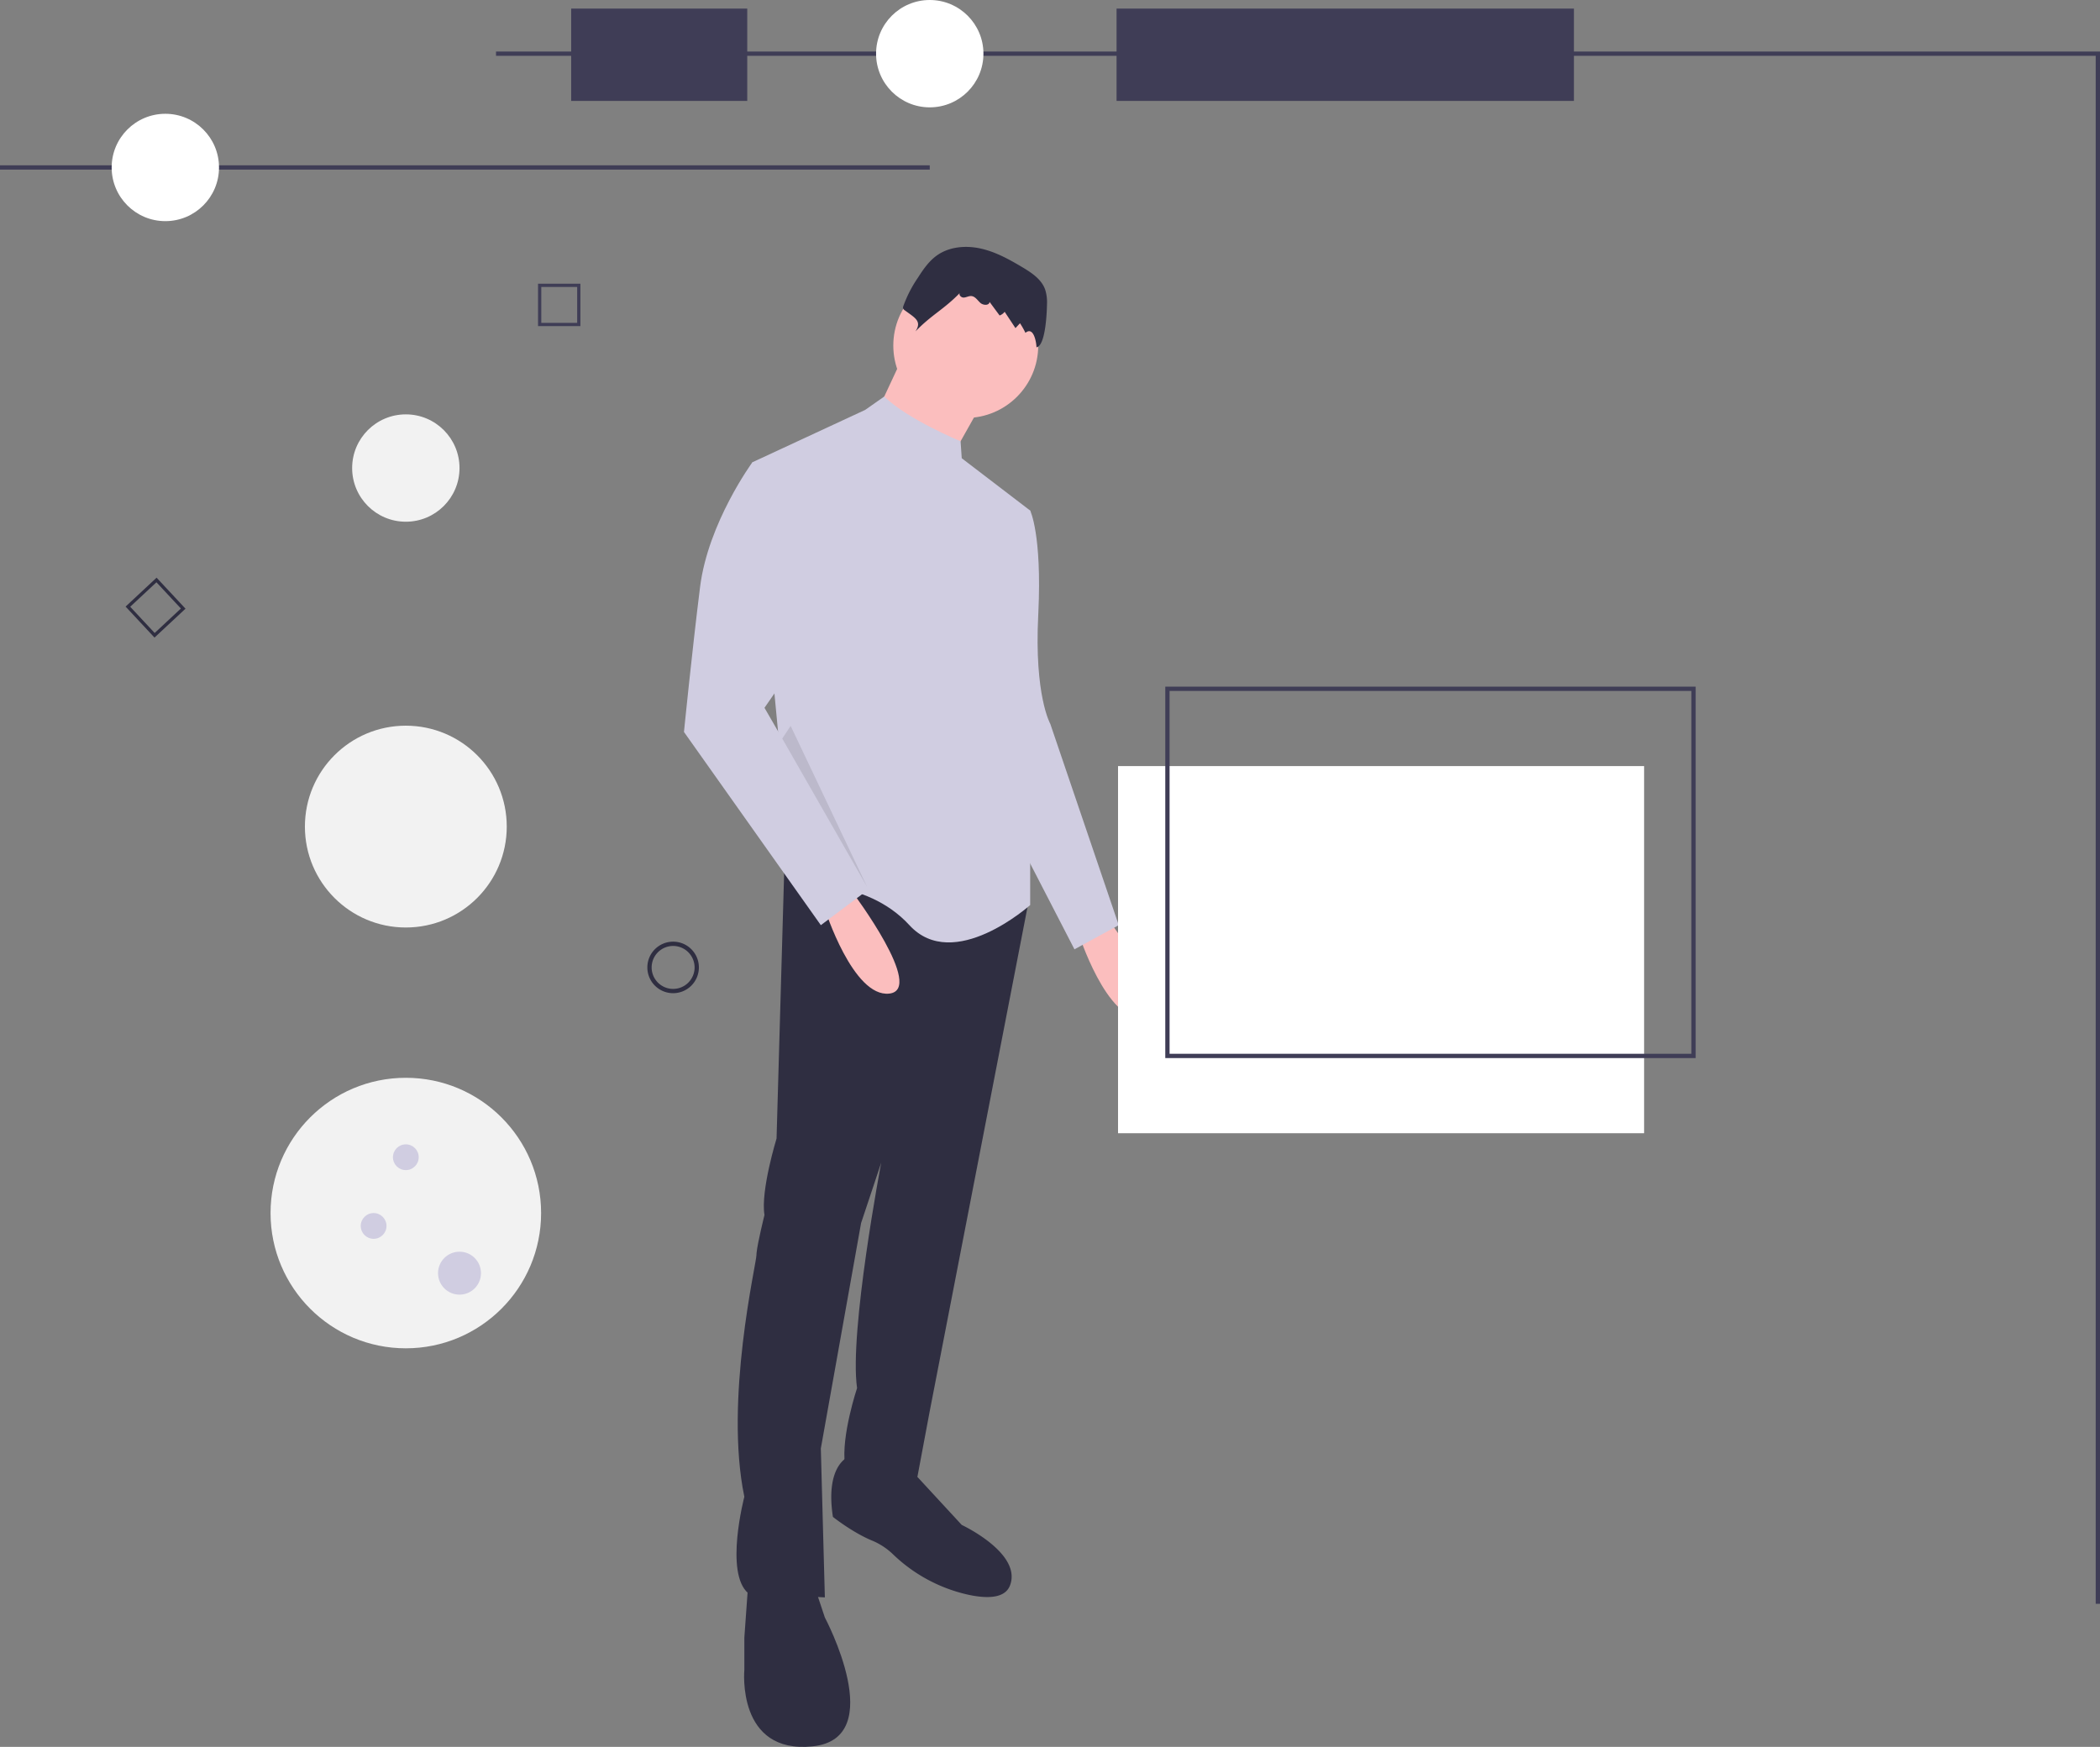 <svg xmlns="http://www.w3.org/2000/svg" data-name="Layer 1" width="978" height="813.634" viewBox="0 0 978 813.634" xmlns:xlink="http://www.w3.org/1999/xlink"><rect x="0" y="0" width="978" height="813.634" fill="#808080" stroke="none"/><title>circuit</title><path d="M459.529,779.696l-1.875,26.248v14.999s-3.75,39.372,31.872,35.622,5.625-59.995,5.625-59.995l-3.75-11.249Z" transform="translate(-111 -43.183)" fill="#2f2e41" data-darkreader-inline-fill="" style="--darkreader-inline-fill:#c5c0b8;"/><path d="M506.4,721.576s-11.249,3.75-7.499,28.123c0,0,9.374,7.499,18.749,11.249a31.599,31.599,0,0,1,9.509,6.441A73.485,73.485,0,0,0,562.056,785.985c8.889,1.894,17.053,1.68,19.338-4.414,5.625-14.999-22.498-28.123-22.498-28.123L536.398,729.075Z" transform="translate(-111 -43.183)" fill="#2f2e41" data-darkreader-inline-fill="" style="--darkreader-inline-fill:#c5c0b8;"/><path d="M626.391,470.346s33.747,44.996,16.874,46.871-29.998-39.372-29.998-39.372Z" transform="translate(-111 -43.183)" fill="#fbbebe" data-darkreader-inline-fill="" style="--darkreader-inline-fill:#f9a1a1;"/><path d="M476.402,442.223l-3.75,131.24s-7.499,24.373-5.625,35.622c0,0-3.178,12.711-3.683,17.656-.044.426-.067.795-.067,1.093,0,3.75-14.999,67.495-5.625,112.491,0,0-9.374,35.622,1.875,44.996l35.622,1.875-1.875-69.37,18.749-104.992,9.374-28.123s-14.999,78.744-11.249,104.992c0,0-7.499,22.498-5.625,35.622,0,0,1.875,16.874,33.747,5.625l5.625-29.998L589.501,465.797l-43.729-19.825Z" transform="translate(-111 -43.183)" fill="#2f2e41" data-darkreader-inline-fill="" style="--darkreader-inline-fill:#262534;"/><circle cx="449.771" cy="160.934" r="33.747" fill="#fbbebe" data-darkreader-inline-fill="" style="--darkreader-inline-fill:#f9a1a1;"/><polygon points="420.711 165.621 407.587 193.744 441.334 216.242 458.208 186.244 420.711 165.621" fill="#fbbebe" data-darkreader-inline-fill="" style="--darkreader-inline-fill:#f9a1a1;"/><path d="M558.896,256.613l-.54-7.893s-24.754-10.221-35.542-20.85l-8.914,6.245-52.496,24.373L480.152,455.347s33.747-3.75,54.371,18.749,56.246-9.374,56.246-9.374V410.351l-9.374-61.87,9.374-67.495Z" transform="translate(-111 -43.183)" fill="#d0cde1" data-darkreader-inline-fill="" style="--darkreader-inline-fill:#2f3234;"/><path d="M577.644,279.111l13.124,1.875s5.51,11.019,3.805,47.6q-.027.569-.055,1.146c-1.875,37.497,5.625,50.621,5.625,50.621l31.872,93.743-20.623,11.249-29.998-58.12L560.771,307.234Z" transform="translate(-111 -43.183)" fill="#d0cde1" data-darkreader-inline-fill="" style="--darkreader-inline-fill:#2f3234;"/><path d="M598.599,184.847a19.237,19.237,0,0,0-.886-6.889c-1.739-4.751-6.318-7.77-10.665-10.358-6.1-3.631-12.422-7.127-19.353-8.66s-14.644-.88-20.415,3.254c-3.713,2.66-6.357,6.527-8.819,10.375a57.927,57.927,0,0,0-6.757,13.169,1.82,1.82,0,0,0-.104,1.141,2.036,2.036,0,0,0,.802.861c4.634,3.46,8.114,4.984,4.934,9.815,7.67-7.912,13.126-10.131,20.796-18.042-.899.831.447,2.324,1.67,2.27s2.366-.807,3.586-.701c1.777.155,2.843,1.964,4.165,3.162s4.088,1.349,4.312-.421l4.667,6.305a5.352,5.352,0,0,0,2.354-1.722l5.028,7.603,2.117-2.269a39.808,39.808,0,0,1,2.531,4.469c3.935-3.261,5.133,4.816,5.136,6.728C597.97,204.3,598.553,188.317,598.599,184.847Z" transform="translate(-111 -43.183)" fill="#2f2e41" data-darkreader-inline-fill="" style="--darkreader-inline-fill:#c5c0b8;"/><path d="M508.275,459.097s33.747,44.996,16.874,46.871-29.998-39.372-29.998-39.372Z" transform="translate(-111 -43.183)" fill="#fbbebe" data-darkreader-inline-fill="" style="--darkreader-inline-fill:#f9a1a1;"/><path d="M468.903,260.362l-7.499-1.875s-20.623,28.123-24.373,58.12-7.499,67.495-7.499,67.495l63.745,89.993,22.498-16.874-48.746-84.368,16.874-24.373Z" transform="translate(-111 -43.183)" fill="#d0cde1" data-darkreader-inline-fill="" style="--darkreader-inline-fill:#2f3234;"/><polygon points="364.303 343.992 403.837 413.102 368.215 338.107 364.303 343.992" opacity="0.1"/><polygon points="978 747 976 747 976 26 231 26 231 24 978 24 978 747" fill="#3f3d56" data-darkreader-inline-fill="" style="--darkreader-inline-fill:#323145;"/><rect x="520" y="4" width="213" height="43" fill="#3f3d56" data-darkreader-inline-fill="" style="--darkreader-inline-fill:#323145;"/><rect x="266" y="4" width="82" height="43" fill="#3f3d56" data-darkreader-inline-fill="" style="--darkreader-inline-fill:#bab4ab;"/><circle cx="189" cy="218" r="25" fill="#f2f2f2" data-darkreader-inline-fill="" style="--darkreader-inline-fill:#e0ddd9;"/><circle cx="189" cy="385" r="47" fill="#f2f2f2" data-darkreader-inline-fill="" style="--darkreader-inline-fill:#e0ddd9;"/><circle cx="189" cy="565" r="63" fill="#f2f2f2" data-darkreader-inline-fill="" style="--darkreader-inline-fill:#1f2223;"/><circle cx="214" cy="593" r="10" fill="#d0cde1" data-darkreader-inline-fill="" style="--darkreader-inline-fill:#c0bcd7;"/><circle cx="174" cy="571" r="6" fill="#d0cde1" data-darkreader-inline-fill="" style="--darkreader-inline-fill:#c0bcd7;"/><circle cx="189" cy="539" r="6" fill="#d0cde1" data-darkreader-inline-fill="" style="--darkreader-inline-fill:#c0bcd7;"/><path d="M424.483,505.779a12,12,0,1,1,12-12A12.014,12.014,0,0,1,424.483,505.779Zm0-22a10,10,0,1,0,10,10A10.011,10.011,0,0,0,424.483,483.779Z" transform="translate(-111 -43.183)" fill="#2f2e41" data-darkreader-inline-fill="" style="--darkreader-inline-fill:#c5c0b8;"/><path d="M381.311,195.069H361.57V175.328h19.741Zm-18.223-1.519h16.704v-16.704h-16.704Z" transform="translate(-111 -43.183)" fill="#3f3d56" data-darkreader-inline-fill="" style="--darkreader-inline-fill:#bab4ab;"/><path d="M182.955,340.149l-13.465-14.436,14.436-13.465,13.465,14.436ZM171.636,325.787l11.394,12.215,12.215-11.394L183.851,314.394Z" transform="translate(-111 -43.183)" fill="#2f2e41" data-darkreader-inline-fill="" style="--darkreader-inline-fill:#c5c0b8;"/><circle cx="433" cy="25" r="25" fill="#ffffff" data-darkreader-inline-fill="" style="--darkreader-inline-fill:#e8e6e3;"/><rect y="77" width="433" height="2" fill="#3f3d56" data-darkreader-inline-fill="" style="--darkreader-inline-fill:#323145;"/><circle cx="77" cy="78" r="25" fill="#ffffff" data-darkreader-inline-fill="" style="--darkreader-inline-fill:#e8e6e3;"/><rect x="520.686" y="356.817" width="245" height="171" fill="#ffffff" data-darkreader-inline-fill="" style="--darkreader-inline-fill:#181a1b;"/><path d="M900.686,536h-247V363h247Zm-245-2h243V365h-243Z" transform="translate(-111 -43.183)" fill="#3f3d56" data-darkreader-inline-fill="" style="--darkreader-inline-fill:#323145;"/></svg>